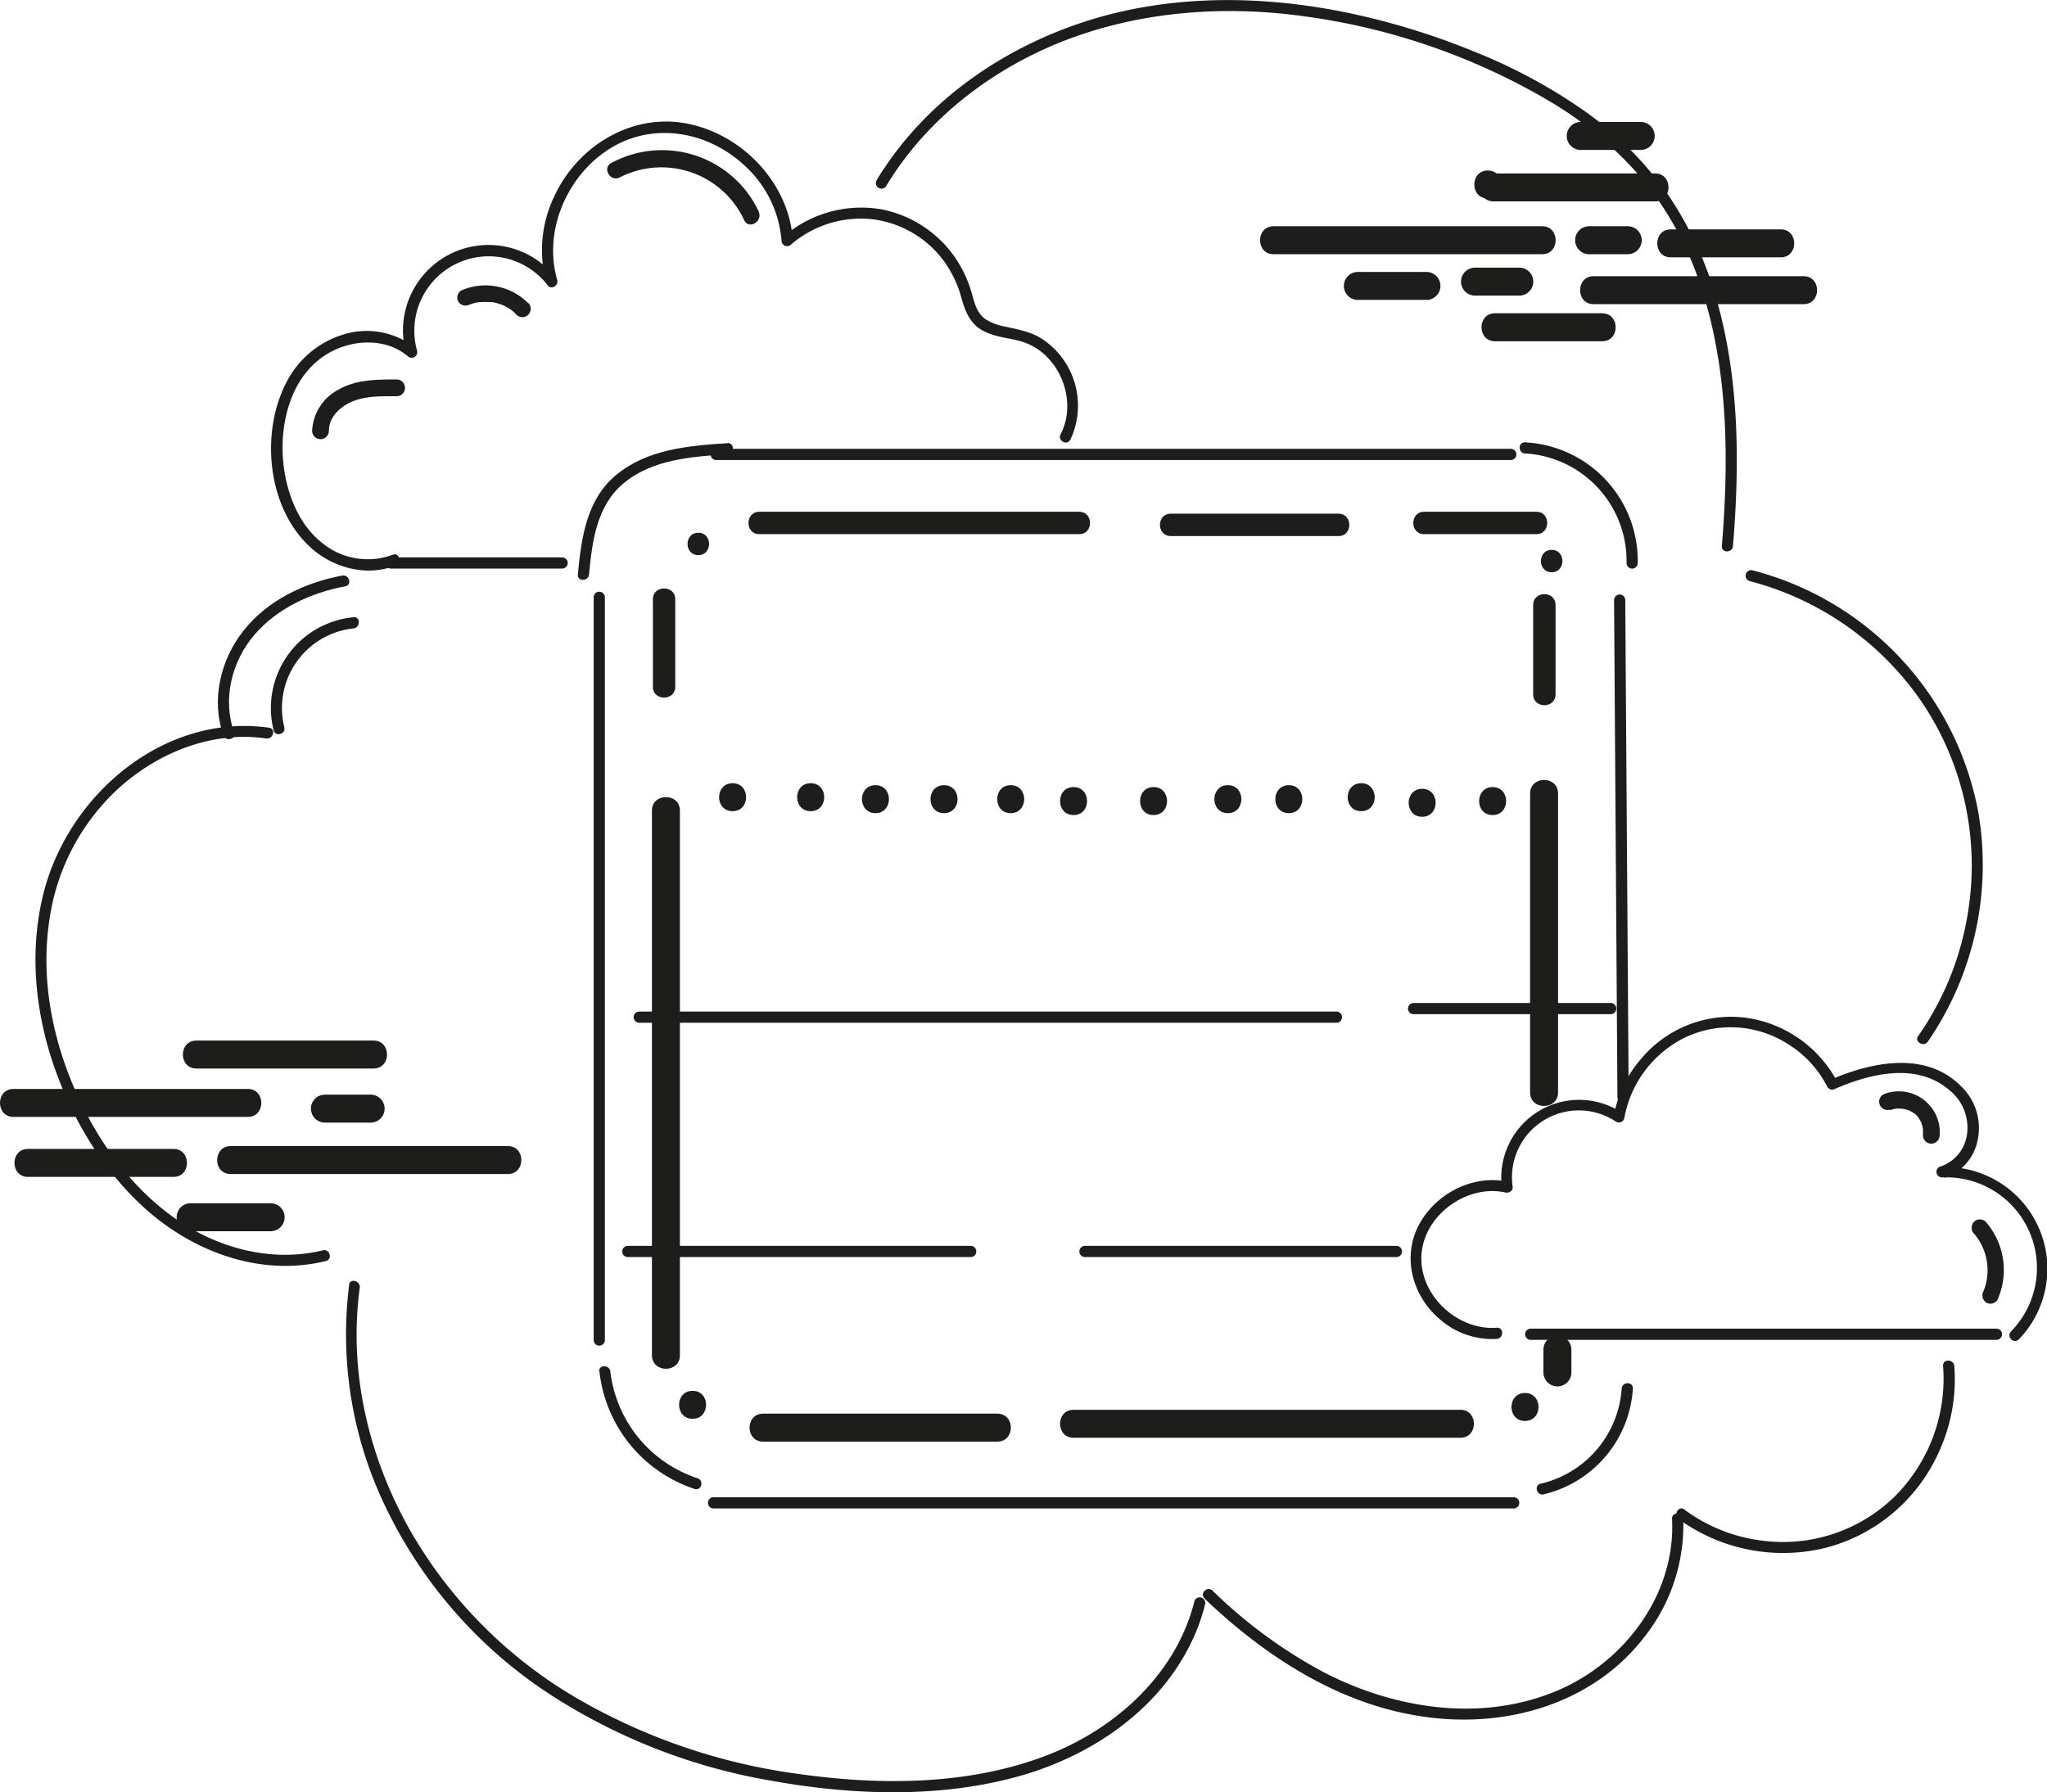 <svg xmlns="http://www.w3.org/2000/svg" viewBox="0 0 365.83 320.37"><defs><style>.cls-1{fill:#1d1d1b;}</style></defs><title>Recurso 11</title><g id="Capa_2" data-name="Capa 2"><g id="Capa_17" data-name="Capa 17"><path class="cls-1" d="M128,82.23H270a1,1,0,0,0,0-2H128a1,1,0,0,0,0,2Z"/><path class="cls-1" d="M106.1,106.77V239.53a1,1,0,0,0,2,0V106.77a1,1,0,0,0-2,0Z"/><path class="cls-1" d="M127.52,269.63h143a1,1,0,0,0,0-2h-143a1,1,0,0,0,0,2Z"/><path class="cls-1" d="M291.07,196.13l-.48-69.39-.13-19.47a1,1,0,0,0-2,0l.47,69.39.13,19.47a1,1,0,0,0,2,0Z"/><path class="cls-1" d="M272.52,81.05a19.26,19.26,0,0,1,18.17,19.59,1,1,0,0,0,2,0,21.22,21.22,0,0,0-20.15-21.57c-1.27-.08-1.27,1.9,0,2Z"/><path class="cls-1" d="M130,79.22c-6.94.45-14.33,1.07-19.91,5.7-5.3,4.4-6.21,11.34-6.82,17.78-.12,1.27,1.86,1.26,2,0,.56-5.93,1.35-12.34,6.24-16.37,5.14-4.24,12.16-4.71,18.51-5.13,1.27-.08,1.28-2.07,0-2Z"/><path class="cls-1" d="M107.13,245.15a25,25,0,0,0,17,21c1.22.39,1.74-1.53.53-1.91a22.92,22.92,0,0,1-15.58-19.07c-.13-1.26-2.11-1.27-2,0Z"/><path class="cls-1" d="M275.88,267.11a20.75,20.75,0,0,0,15.94-18.9c.07-1.28-1.92-1.27-2,0a18.77,18.77,0,0,1-14.48,17c-1.25.27-.72,2.18.52,1.91Z"/><path class="cls-1" d="M273.56,239.5H356.8a1,1,0,0,0,0-2H273.56a1,1,0,0,0,0,2Z"/><path class="cls-1" d="M69.82,101.63h30.64a1,1,0,0,0,0-2H69.82a1,1,0,0,0,0,2Z"/><path class="cls-1" d="M191.28,78.61a14.28,14.28,0,0,0-5-18c-2.12-1.39-4.51-1.74-6.93-2.29A9,9,0,0,1,176.05,57c-1.38-1-1.83-2.62-2.26-4.16a21.91,21.91,0,0,0-3.36-7.17,20.84,20.84,0,0,0-13-8.27A21.25,21.25,0,0,0,140,42.31l1.7.7c-.63-10.15-8.89-18.9-18.76-20.89S103.4,25.93,99.15,34.9a22.18,22.18,0,0,0-1.49,15.72l1.65-1A15.28,15.28,0,0,0,72.59,63.2l1.66-1a14,14,0,0,0-12.91-2.4A17,17,0,0,0,51,68.72c-4.44,8.9-3.16,21.93,4.27,28.92,4,3.8,10.19,5.56,15.45,3.43,1.16-.47.65-2.39-.53-1.91a12.82,12.82,0,0,1-12.48-2c-3.77-2.9-5.85-7.49-6.73-12.06-1.58-8.21.6-18.75,8.89-22.57,4.14-1.91,9.41-1.89,13,1.14a1,1,0,0,0,1.66-1,13.3,13.3,0,0,1,23.4-11.61c.64.8,1.92-.07,1.66-1-2.48-8.49,1.49-18.07,8.65-23,7.79-5.4,17.91-3.84,24.71,2.43A20.3,20.3,0,0,1,139.67,43a1,1,0,0,0,1.7.71A19.15,19.15,0,0,1,156,39.2a18.73,18.73,0,0,1,12.7,7.48,20,20,0,0,1,3.15,6.7c.66,2.31,1.54,4.49,3.76,5.7s4.53,1.28,6.79,1.92a10.74,10.74,0,0,1,5.24,3.37c3.1,3.55,4.13,9,1.91,13.24-.59,1.13,1.12,2.14,1.71,1Z"/><path class="cls-1" d="M360.79,239.42a18.18,18.18,0,0,0-13.5-30.81l.26,1.95a9,9,0,0,0,5.95-7.08,10.35,10.35,0,0,0-2.87-9.16c-6.37-6.59-16.17-4.5-23.62-1.26l1.36.35a21.9,21.9,0,0,0-16.43-11.5,20.92,20.92,0,0,0-18.53,7.22,21.3,21.3,0,0,0-5,10.36l1.46-.59a13.91,13.91,0,0,0-21.46,13.37l1.25-1c-6.19-1.4-12.78,1.87-15.89,7.33-3.31,5.82-1.47,12.95,3.52,17.19a14.18,14.18,0,0,0,10.21,3.54c1.27-.1,1.28-2.08,0-2-7.22.55-14.23-6.15-13.42-13.52.77-6.92,8.31-12.16,15-10.64.56.12,1.34-.28,1.26-1a11.95,11.95,0,0,1,18.48-11.66,1,1,0,0,0,1.46-.59,20,20,0,0,1,10.77-14.42,19,19,0,0,1,18.28,1,19.29,19.29,0,0,1,7.25,7.79,1,1,0,0,0,1.36.35c6.35-2.76,14.62-4.79,20.45.23a8.58,8.58,0,0,1,3.18,7.59,7.07,7.07,0,0,1-4.62,6,1,1,0,0,0,.27,2A16.2,16.2,0,0,1,359.39,238c-.88.93.52,2.33,1.4,1.4Z"/><path class="cls-1" d="M112.2,224.7h61.28a1,1,0,0,0,0-2H112.2a1,1,0,0,0,0,2Z"/><path class="cls-1" d="M193.9,224.7h55.66a1,1,0,0,0,0-2H193.9a1,1,0,0,0,0,2Z"/><path class="cls-1" d="M114.24,182.82h124.6a1,1,0,0,0,0-2H114.24a1,1,0,0,0,0,2Z"/><path class="cls-1" d="M252.63,181.29h35.23a1,1,0,0,0,0-2H252.63a1,1,0,0,0,0,2Z"/><path class="cls-1" d="M309.71,97.58c1.19-14.5,1.15-29.46-2.8-43.57a64.32,64.32,0,0,0-8.82-19.23,62.22,62.22,0,0,0-15.44-15.31A97,97,0,0,0,263.23,9.13,128.51,128.51,0,0,0,239.44,2C223.94-1,207.6-.88,192.57,4.3c-13,4.49-24.95,12.52-33.11,23.72-1,1.39-2,2.82-2.84,4.29a1,1,0,0,0,1.72,1c7-11.65,18.13-20.38,30.63-25.54C203.08,2,218.69.82,233.71,3a117,117,0,0,1,43.35,15.17A65.74,65.74,0,0,1,293.5,32a58.35,58.35,0,0,1,10.2,18.41c4.64,13.42,5.21,27.91,4.39,42-.1,1.73-.23,3.47-.37,5.2-.1,1.27,1.88,1.26,2,0Z"/><path class="cls-1" d="M312.57,103.84a53.65,53.65,0,0,1,30.73,21.43,52.24,52.24,0,0,1,8.28,38.56,52.89,52.89,0,0,1-8.78,21.38c-.73,1,1,2,1.72,1a55.8,55.8,0,0,0,9.06-40.88,55.07,55.07,0,0,0-40.48-43.41,1,1,0,0,0-.53,1.91Z"/><path class="cls-1" d="M48.1,130.08c-18.85-2.65-36,12.07-40.37,29.78-2.53,10.21-1.45,21.09,2,30.95,3.34,9.56,8.88,18.74,16.51,25.49,8.66,7.65,20.54,11.92,32,9.11,1.24-.31.71-2.22-.53-1.92-9.84,2.41-20.21-.78-28.06-6.91-7.57-5.9-13.2-14.3-16.82-23.13-3.73-9.08-5.5-19.2-4-29A39.38,39.38,0,0,1,21.1,141c7.09-6.48,16.8-10.4,26.47-9,1.25.18,1.79-1.73.53-1.91Z"/><path class="cls-1" d="M61.18,102.88c-6.7,1.25-13.32,4.38-17.63,9.81-4.13,5.2-5.88,12.39-3.62,18.76.42,1.19,2.34.68,1.91-.53-2.11-5.95-.43-12.7,3.61-17.43s10.11-7.55,16.26-8.69c1.25-.24.72-2.15-.53-1.92Z"/><path class="cls-1" d="M50.81,130a14.31,14.31,0,0,1,12.37-17.67c1.25-.14,1.27-2.13,0-2A16.3,16.3,0,0,0,48.9,130.53c.3,1.24,2.21.72,1.91-.53Z"/><path class="cls-1" d="M62.4,229.67a70.79,70.79,0,0,0,6.92,40.54A82.69,82.69,0,0,0,96.83,301.9a104.93,104.93,0,0,0,40.82,16.37c14.93,2.71,31.16,3.26,45.82-1.17,13.06-4,25.09-12.71,30.37-25.63a33.57,33.57,0,0,0,1.55-4.8,1,1,0,0,0-1.91-.53c-3.23,13.08-14.09,22.88-26.35,27.61-14,5.41-29.95,5.42-44.65,3.31a107,107,0,0,1-40-13.86,82.1,82.1,0,0,1-28.88-29.11c-6.73-11.68-10.48-25.17-9.79-38.69.09-1.74.25-3.47.48-5.2.18-1.25-1.74-1.79-1.91-.53Z"/><path class="cls-1" d="M215.24,285.72c10.94,10.44,24.32,19.14,39.58,21.19,14.47,2,29.82-2.36,39-14.23a32.21,32.21,0,0,0,7-21.19c-.07-1.27-2.06-1.27-2,0,.7,13.34-8.37,25.5-20.35,30.64-13.58,5.83-29.27,3.38-42.06-3.3a87.25,87.25,0,0,1-19.73-14.52c-.93-.88-2.33.52-1.41,1.41Z"/><path class="cls-1" d="M300,271.53a31.73,31.73,0,0,0,26.63,5.05,30.58,30.58,0,0,0,20.07-17.48,30.9,30.9,0,0,0,2.56-14.94c-.11-1.26-2.1-1.27-2,0a29.79,29.79,0,0,1-8.77,23.46,28.56,28.56,0,0,1-23.77,7.74A29.2,29.2,0,0,1,301,269.82c-1-.77-2,.95-1,1.71Z"/><path class="cls-1" d="M2.41,199.65H44.29c3.21,0,3.22-5,0-5H2.41c-3.21,0-3.22,5,0,5Z"/><path class="cls-1" d="M35.1,191H66.76c3.21,0,3.22-5,0-5H35.1c-3.22,0-3.23,5,0,5Z"/><path class="cls-1" d="M58.07,200.67h8.17a2.5,2.5,0,0,0,0-5H58.07a2.5,2.5,0,0,0,0,5Z"/><path class="cls-1" d="M41.22,209.86H90.76c3.21,0,3.22-5,0-5H41.22c-3.21,0-3.22,5,0,5Z"/><path class="cls-1" d="M5,210.37H31c3.22,0,3.22-5,0-5H5c-3.22,0-3.22,5,0,5Z"/><path class="cls-1" d="M34.07,220.08h14.3a2.5,2.5,0,0,0,0-5H34.07a2.5,2.5,0,1,0,0,5Z"/><path class="cls-1" d="M227.61,45.44h48c3.21,0,3.22-5,0-5h-48c-3.22,0-3.23,5,0,5Z"/><path class="cls-1" d="M265.9,35.48c3.22,0,3.23-5,0-5s-3.22,5,0,5Z"/><path class="cls-1" d="M266.93,36h28.85c3.21,0,3.22-5,0-5H266.93c-3.22,0-3.23,5,0,5Z"/><path class="cls-1" d="M282.5,26.8h10.72a2.5,2.5,0,0,0,0-5H282.5a2.5,2.5,0,0,0,0,5Z"/><path class="cls-1" d="M284,45.44h6.9a2.5,2.5,0,0,0,0-5H284a2.5,2.5,0,0,0,0,5Z"/><path class="cls-1" d="M298.59,46h19.65c3.22,0,3.23-5,0-5H298.59c-3.22,0-3.23,5,0,5Z"/><path class="cls-1" d="M242.67,53.61h12.26a2.5,2.5,0,0,0,0-5H242.67a2.5,2.5,0,0,0,0,5Z"/><path class="cls-1" d="M263.61,52.84h7.91a2.5,2.5,0,0,0,0-5h-7.91a2.5,2.5,0,0,0,0,5Z"/><path class="cls-1" d="M284.8,54.37h37.53c3.22,0,3.22-5,0-5H284.8c-3.22,0-3.22,5,0,5Z"/><path class="cls-1" d="M267.18,61h19.15c3.22,0,3.22-5,0-5H267.18c-3.22,0-3.22,5,0,5Z"/><path class="cls-1" d="M116.51,144.89v97.37c0,3.21,5,3.22,5,0V144.89c0-3.21-5-3.22-5,0Z"/><path class="cls-1" d="M123.78,253.61c3.21,0,3.22-5,0-5s-3.23,5,0,5Z"/><path class="cls-1" d="M136.37,257.69h41.87c3.22,0,3.23-5,0-5H136.37c-3.21,0-3.22,5,0,5Z"/><path class="cls-1" d="M191.86,257H261c3.22,0,3.22-5,0-5H191.86c-3.22,0-3.22,5,0,5Z"/><path class="cls-1" d="M272.54,254c3.22,0,3.23-5,0-5s-3.22,5,0,5Z"/><path class="cls-1" d="M275.83,241.24v4.08a2.61,2.61,0,0,0,.73,1.77,2.57,2.57,0,0,0,1.77.73,2.53,2.53,0,0,0,1.77-.73,2.59,2.59,0,0,0,.73-1.77v-4.08a2.57,2.57,0,0,0-.73-1.77,2.52,2.52,0,0,0-1.77-.73,2.49,2.49,0,0,0-1.77.73,2.59,2.59,0,0,0-.73,1.77Z"/><path class="cls-1" d="M278.45,195.28V141.83c0-3.22-5-3.22-5,0v53.45c0,3.22,5,3.22,5,0Z"/><path class="cls-1" d="M130.93,145c3.21,0,3.22-5,0-5s-3.23,5,0,5Z"/><path class="cls-1" d="M144.88,145c3.22,0,3.23-5,0-5s-3.22,5,0,5Z"/><path class="cls-1" d="M156.46,145.35c3.21,0,3.22-5,0-5s-3.23,5,0,5Z"/><path class="cls-1" d="M168.71,145.35c3.22,0,3.23-5,0-5s-3.22,5,0,5Z"/><path class="cls-1" d="M180.63,145.35c3.21,0,3.22-5,0-5s-3.22,5,0,5Z"/><path class="cls-1" d="M191.86,145.69c3.22,0,3.22-5,0-5s-3.22,5,0,5Z"/><path class="cls-1" d="M206.16,145.69c3.22,0,3.22-5,0-5s-3.22,5,0,5Z"/><path class="cls-1" d="M219.44,145.35c3.21,0,3.22-5,0-5s-3.23,5,0,5Z"/><path class="cls-1" d="M230.33,145.35c3.22,0,3.22-5,0-5s-3.22,5,0,5Z"/><path class="cls-1" d="M243.27,145c3.21,0,3.22-5,0-5s-3.23,5,0,5Z"/><path class="cls-1" d="M254.16,146c3.22,0,3.22-5,0-5s-3.22,5,0,5Z"/><path class="cls-1" d="M266.76,145.69c3.21,0,3.22-5,0-5s-3.23,5,0,5Z"/><path class="cls-1" d="M135.69,95.48h57.19c2.57,0,2.57-4,0-4H135.69c-2.56,0-2.57,4,0,4Z"/><path class="cls-1" d="M209.22,95.82h30c2.56,0,2.57-4,0-4h-30c-2.56,0-2.56,4,0,4Z"/><path class="cls-1" d="M254.5,95.48h20.09c2.56,0,2.56-4,0-4H254.5c-2.56,0-2.57,4,0,4Z"/><path class="cls-1" d="M116.68,107.11v15.66c0,2.56,4,2.57,4,0V107.11c0-2.57-4-2.57-4,0Z"/><path class="cls-1" d="M124.8,99.23c2.56,0,2.57-4,0-4s-2.57,4,0,4Z"/><path class="cls-1" d="M277.31,102.29c2.56,0,2.57-4,0-4s-2.57,4,0,4Z"/><path class="cls-1" d="M274,108.13v16c0,2.56,4,2.57,4,0v-16c0-2.56-4-2.57-4,0Z"/><path class="cls-1" d="M70.87,67.83c-3.47,0-7.15,0-10.28,1.76A8.81,8.81,0,0,0,55.78,77a1.5,1.5,0,0,0,3,0c0-2.26,1.74-4.06,3.69-5,2.55-1.27,5.63-1.18,8.41-1.17a1.49,1.49,0,0,0,0-3Z"/><path class="cls-1" d="M94.44,54.24a10.75,10.75,0,0,0-12-2.32,1.5,1.5,0,0,0-.53,2,1.53,1.53,0,0,0,2,.53c-.15.07,0,0,0,0s.23-.09.35-.12a5.18,5.18,0,0,1,.56-.17l.65-.14c.1,0,.2,0,0,0L86,54a8.72,8.72,0,0,1,1.25,0l.3,0,.24,0,.16,0,.37.07a8.25,8.25,0,0,1,1.2.35l.28.1c.24.09-.3-.15.11.05l.53.26a7.48,7.48,0,0,1,1.11.71l0,0,.22.19c.18.17.36.34.53.52a1.49,1.49,0,0,0,2.11-2.11Z"/><path class="cls-1" d="M135.62,37.85a19.09,19.09,0,0,0-26.36-8.72c-1.7.89-.19,3.46,1.51,2.58A16.3,16.3,0,0,1,133,39.36c.82,1.74,3.39.22,2.58-1.51Z"/><path class="cls-1" d="M352.82,220.55a10.05,10.05,0,0,1,1.64,10.3,1.53,1.53,0,0,0,.53,2,1.5,1.5,0,0,0,2-.53,13.12,13.12,0,0,0-2.1-13.92,1.5,1.5,0,0,0-2.11,0,1.53,1.53,0,0,0,0,2.11Z"/><path class="cls-1" d="M337.83,198.43a5.6,5.6,0,0,1,.7-.2l.3-.06h.09a5,5,0,0,1,.67,0l.36,0c.3,0-.15,0,0,0l.66.15.35.11c.07,0,.41.17.1,0a4.63,4.63,0,0,1,.54.28l.31.19s.35.28.09,0c.17.15.33.29.49.45l.2.22s.27.35.07.07a9,9,0,0,1,.66,1.13c-.16-.32,0,0,0,.09s.07.23.11.34.09.39.13.58,0-.24,0,.08c0,.12,0,.24,0,.36a5.77,5.77,0,0,1,0,.72,1.5,1.5,0,0,0,1.49,1.49,1.54,1.54,0,0,0,1.5-1.49,7.32,7.32,0,0,0-9.7-7.46,1.49,1.49,0,1,0,.8,2.87Z"/></g></g></svg>